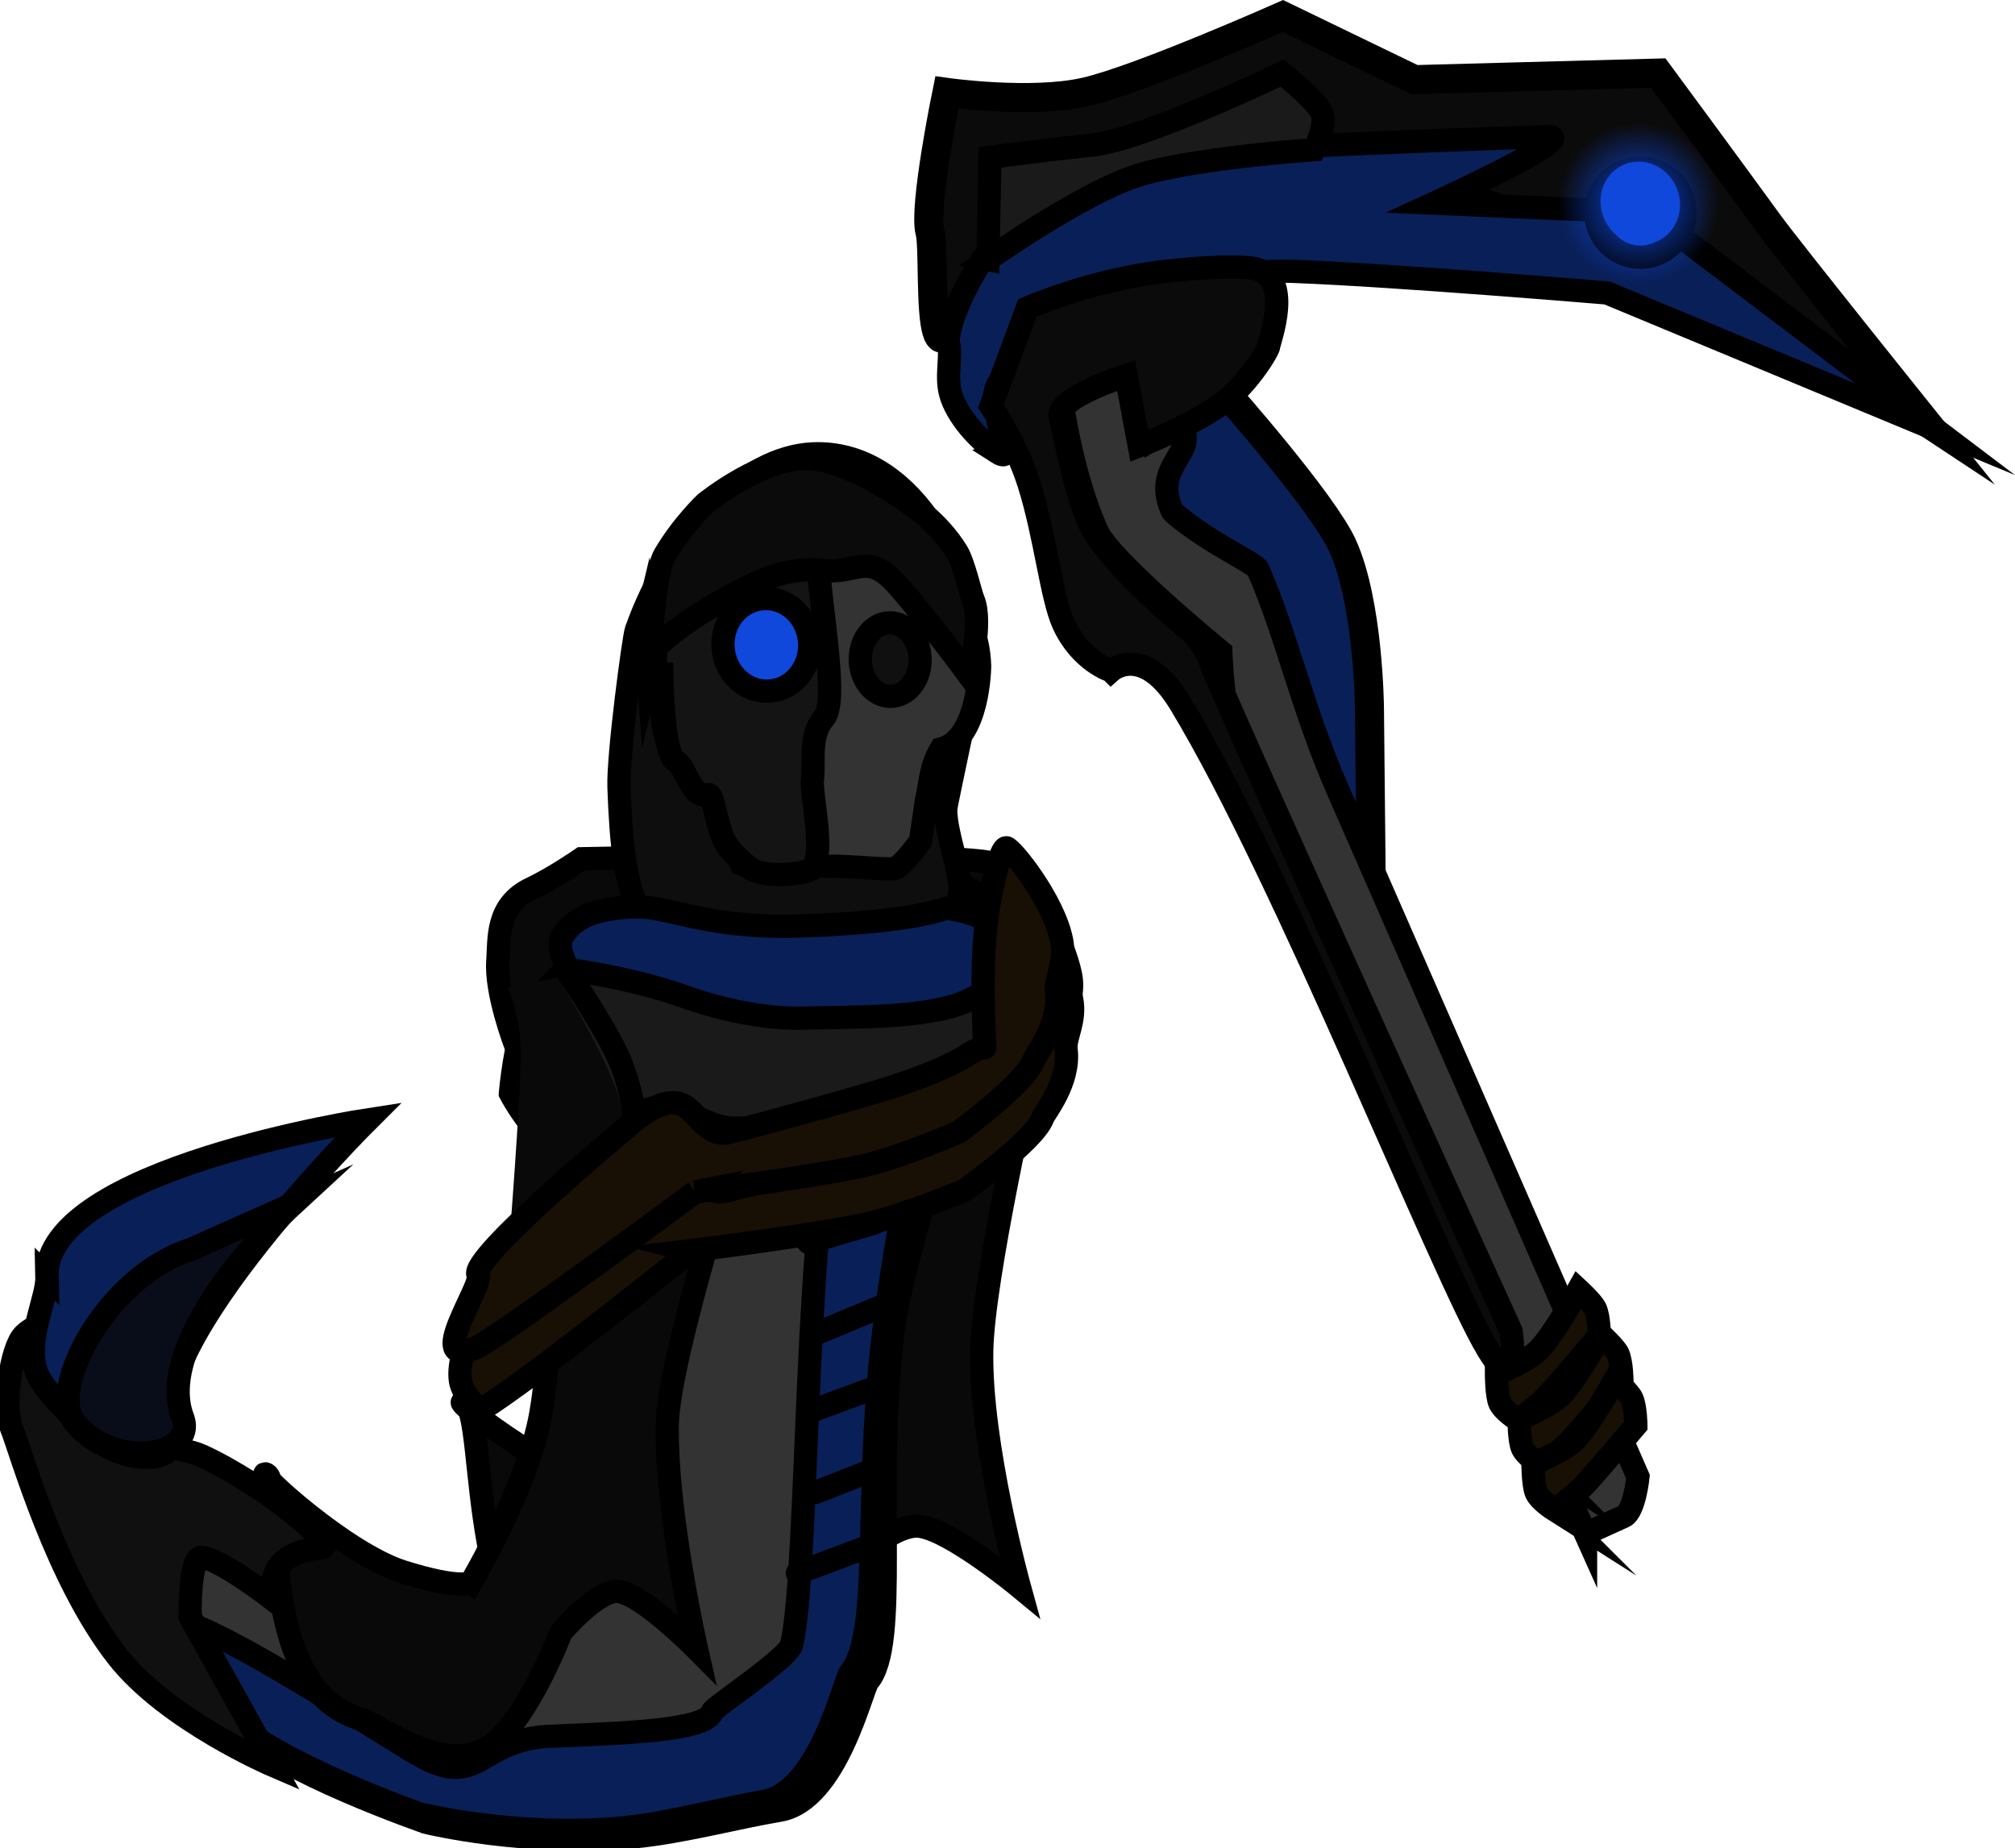 <svg version="1.1" xmlns="http://www.w3.org/2000/svg" xmlns:xlink="http://www.w3.org/1999/xlink" width="173.313" height="158.979" viewBox="0,0,173.313,158.979"><defs><radialGradient cx="312.672" cy="87.359" r="6.924" gradientUnits="userSpaceOnUse" id="color-1"><stop offset="0" stop-color="#1048db"/><stop offset="1" stop-color="#1048db" stop-opacity="0"/></radialGradient></defs><g transform="translate(-171.726,-69.849)"><g data-paper-data="{&quot;isPaintingLayer&quot;:true}" fill-rule="nonzero" stroke="#000000" stroke-linejoin="miter" stroke-miterlimit="10" stroke-dasharray="" stroke-dashoffset="0" style="mix-blend-mode: normal"><path d="" fill="none" stroke-width="2" stroke-linecap="round"/><path d="M216.028,159.627c0,0 -1.686,-4.404 -1.482,-7.143c0.138,-1.848 -0.186,-4.763 2.894,-6.21c1.921,-0.903 4.307,-2.557 4.307,-2.557c0,0 27.215,-0.593 34.361,0.205c3.195,0.356 4.602,2.107 4.602,2.107c0,0 2.908,5.695 3.163,8.103c0.27,2.553 -1.923,6.818 -1.923,6.818z" fill="#090909" stroke-width="2" stroke-linecap="butt"/><path d="M234.389,200.32c0,0 6.343,-8.791 7.729,-15.298c0.941,-4.414 0.987,-9.089 1.405,-16.242c0.426,-7.29 1.214,-17.018 1.214,-17.018c0,0 2.899,5.658 4.751,6.53c2.852,1.343 10.812,3.806 10.812,3.806c0,0 -4.007,17.631 -4.134,23.902c-0.163,8.036 3.239,20.347 3.239,20.347c0,0 -5.992,-4.954 -8.635,-5.219c-2.327,-0.233 -6.397,3.714 -6.397,3.714c0,0 -3.374,7.297 -7.327,9.997c-5.106,3.487 -11.304,2.529 -13.737,1.923c-12.164,-3.031 -9.405,-25.746 -11.728,-26.305c-1.173,-0.282 8.858,7.259 15.267,8.9c6.436,1.648 7.54,0.964 7.54,0.964z" fill="#090909" stroke-width="2" stroke-linecap="butt"/><path d="M208.424,226.614c0,0 -12.656,-4.356 -16.71,-8.335c-4.531,-4.448 -9.203,-17.102 -9.203,-17.102c0,0 6.988,0.777 11.743,3.351c5.231,2.831 8.532,7.472 14.766,7.216c6.21,-0.255 17.387,-15.571 17.811,-17.207c1.001,-3.862 1.523,-42.259 2.732,-45.809c1.909,-5.602 24.309,-5.318 27.291,-1.148c2.504,3.502 -7.243,27.356 -8.363,37.123c-1.558,13.58 0.605,26.605 -2.111,29.77c-0.527,0.614 -2.695,10.268 -7.592,11.089c-3.612,0.605 -8.505,1.903 -12.346,2.268c-9.403,0.893 -18.017,-1.215 -18.017,-1.215z" fill="#333333" stroke-width="2" stroke-linecap="butt"/><path d="M253.075,139.409c-0.103,2.397 2.069,7.003 0.837,8.231c-1.435,1.431 -5.158,1.793 -8.077,2.468c-3.805,0.88 -7.073,1.859 -10.571,2.002c-8.949,0.366 -9.951,-5.037 -10.298,-14.527c-0.1,-2.729 1.272,-12.908 1.484,-13.508c2.966,-8.399 9.268,-14.943 15.219,-15.186c8.063,-0.329 13.615,9.118 13.858,18.025c0.027,0.979 -2.431,12.011 -2.452,12.496z" fill="#0e0e0e" stroke-width="2" stroke-linecap="butt"/><path d="M222.406,155.715c0,0 -3.315,-3.723 -2.29,-5.345c1.185,-1.876 3.325,-2.389 6.173,-2.51c2.848,-0.121 6.268,1.903 14.178,1.643c5.558,-0.183 10.186,-0.67 12.601,-1.521c0.159,-0.056 3.492,0.506 4.301,1.678c0.999,1.446 -0.52,5.969 -0.52,5.969c0,0 -5.525,1.914 -11.709,3.029c-3.193,0.576 -7.591,1.856 -10.141,1.814c-6.793,-0.113 -12.593,-4.755 -12.593,-4.755z" fill="#091f57" stroke-width="2" stroke-linecap="butt"/><path d="M207.776,225.866c0,0 -12.367,-4.351 -16.327,-8.329c-1.618,-1.625 -7.102,-8.76 -4.771,-8.4c4.047,0.626 18.297,10.14 21.245,11.772c5.111,2.829 4.982,-1.447 11.074,-1.706c6.069,-0.258 13.564,-0.459 13.979,-2.096c0.098,-0.387 6.563,-4.626 6.835,-5.783c1.562,-6.652 1.014,-38.938 4.27,-47.657c1.827,-4.894 7.616,-1.738 7.616,-1.738c0,0 -2.991,13.788 -4.089,23.556c-1.526,13.581 -0.08,25.057 -2.735,28.224c-0.515,0.614 -2.637,10.269 -7.423,11.092c-3.53,0.607 -8.312,1.906 -12.066,2.273c-9.19,0.897 -17.607,-1.208 -17.607,-1.208z" fill="#091f57" stroke-width="2" stroke-linecap="butt"/><path d="M212.246,205.976c0,0 4.913,-8.32 5.986,-14.479c0.728,-4.178 0.763,-8.603 1.085,-15.375c0.328,-6.9 0.936,-16.109 0.936,-16.109c0,0 2.248,5.357 3.684,6.183c2.21,1.273 11.634,0.745 11.634,0.745c0,0 -6.355,19.549 -6.452,25.486c-0.124,7.607 2.516,19.262 2.516,19.262c0,0 -4.645,-4.692 -6.693,-4.943c-1.804,-0.221 -4.957,3.513 -4.957,3.513c0,0 -2.613,6.906 -5.675,9.46c-3.956,3.3 -9.723,-1.432 -11.609,-2.006c-9.428,-2.873 -6.331,-20.552 -8.132,-21.083c-0.909,-0.268 6.866,6.875 11.833,8.43c4.988,1.562 5.843,0.915 5.843,0.915z" fill="#090909" stroke-width="2" stroke-linecap="butt"/><path d="M215.624,163.891c0,0 0.427,-4.748 1.415,-6.631c1.144,-2.178 3.412,-4.04 3.412,-4.04c0,0 5.45,0.678 10.154,2.359c3.339,1.193 7.121,1.947 10.327,1.846c3.943,-0.124 11.284,0.109 14.533,-1.763c2.256,-1.3 1.19,5.531 1.19,5.531c0,0 -14.647,5.902 -21.961,5.7c-2.27,-0.063 -4.625,-2.366 -7.477,-1.578c-1.882,0.519 -4.282,4.362 -5.939,4.042c-3.171,-0.612 -5.654,-5.465 -5.654,-5.465z" fill="#1a1a1a" stroke-width="2" stroke-linecap="butt"/><path d="M250.894,142.206c0,0 -1.622,2.275 -2.256,2.358c-0.855,0.111 -4.659,-0.289 -5.535,-0.189c-0.741,0.085 -3.46,-0.69 -3.46,-0.69c0,0 -1.214,0.925 -1.797,0.993c-0.759,0.089 -2.372,-0.503 -2.372,-0.503c0,0 -0.981,-1.983 -1.023,-3.093c-0.599,-1.102 -0.517,-3.773 -1.067,-4.291c-2.984,-0.336 -4.632,-1.676 -4.82,-6.688c-0.142,-3.76 1.732,-6.973 3.04,-9.631c2.054,-4.174 4.526,-6.886 9.492,-7.474c3.552,-0.42 5.514,3.336 8.046,5.176c3.262,2.371 6.638,3.512 6.843,8.952c0,0 -0.034,6.312 -3.327,7.15c-0.933,1.619 -0.873,2.796 -1.252,4.452z" fill="#333333" stroke-width="2" stroke-linecap="butt"/><path d="M228.112,127.861c0,0 -0.23,-4.072 0.877,-4.777c1.586,-1.01 4.962,-4.826 7.42,-5.769c4.325,-1.659 7.59,-0.177 6.011,-0.01c-1.141,0.121 1.745,12.523 0.186,14.293c-1.319,1.499 -0.815,3.849 -0.997,5.236c-0.178,1.36 1.071,6.057 0.039,7.67c-0.314,0.49 -4.186,0.997 -5.445,0.003c-0.862,-0.68 -1.921,-1.585 -2.37,-2.791c-0.565,-1.516 -0.801,-3.642 -1.188,-3.525c-1.465,0.442 -1.895,-2.382 -2.827,-2.902c-1.096,-0.611 -1.172,-7.437 -1.172,-7.437z" fill="#141414" stroke-width="2" stroke-linecap="butt"/><path d="M233.92,125.644c-0.191,-2.192 1.318,-4.115 3.371,-4.295c2.053,-0.18 3.871,1.451 4.062,3.644c0.191,2.192 -1.318,4.115 -3.371,4.295c-2.053,0.18 -3.871,-1.451 -4.062,-3.644z" fill="#1048db" stroke-width="2" stroke-linecap="butt"/><path d="M245.731,126.844c-0.132,-1.74 0.908,-3.267 2.323,-3.41c1.415,-0.143 2.668,1.152 2.8,2.893c0.132,1.74 -0.908,3.267 -2.323,3.41c-1.415,0.143 -2.668,-1.152 -2.8,-2.893z" fill="#101010" stroke-width="2" stroke-linecap="butt"/><path d="M228.539,121.198c0,0 5.856,-5.074 8.251,-6.253c2.365,-1.165 6.029,-0.78 6.029,-0.78" fill="none" stroke-width="2" stroke-linecap="round"/><path d="M227.445,127.947c0.205,-0.845 0.424,-8.595 1.455,-10.361c1.467,-2.513 3.488,-4.442 3.488,-4.442c0,0 5.174,-4.2 9.127,-3.833c3.953,0.367 8.8,4.114 8.8,4.114c0,0 2.142,1.364 3.703,3.869c0.607,0.975 1.15,3.522 1.41,4.136c0.819,1.935 -0.338,6.531 -0.338,6.531c0,0 -3.15,-4.293 -6.03,-7.622c-2.738,-3.164 -3.533,-1.085 -6.506,-1.423c-2.973,-0.338 -5.39,0.753 -8.326,2.363c-2.203,1.208 -4.278,2.611 -5.622,3.849c-0.998,0.918 -1.608,-0.627 -1.488,-1.121z" fill="#0b0b0b" stroke-width="2" stroke-linecap="butt"/><path d="M246.951,175.047l-5.691,1.677" fill="none" stroke-width="2" stroke-linecap="round"/><path d="M247.963,182.048l-6.158,2.566" fill="none" stroke-width="2" stroke-linecap="round"/><path d="M241.305,191.305l6.169,-2.276" fill="none" stroke-width="2" stroke-linecap="round"/><path d="M241.816,198.246l4.931,-1.937" fill="none" stroke-width="2" stroke-linecap="round"/><path d="M240.306,205.167l6.908,-2.596" fill="none" stroke-width="2" stroke-linecap="round"/><path d="M188.079,208.936l7.097,12.761c0,0 -9.066,-3.892 -13.33,-9.335c-5.304,-6.771 -8.331,-17.708 -9.12,-19.656c-0.734,-1.813 -0.092,-6.891 1.074,-8.031c2.939,-2.874 9.841,0.615 11.066,7.212c0.556,2.992 2.322,2.323 4.29,3.227c2.739,1.259 5.787,3.396 5.787,3.396c0,0 6.147,4.431 4.302,4.523c-1.05,0.052 -2.706,0.425 -3.525,1.55c-0.713,0.981 -0.663,2.738 -0.663,2.738c0,0 -4.551,-3.496 -6.033,-3.512c-1.036,-0.011 -0.945,5.126 -0.945,5.126z" fill="#101010" stroke-width="2" stroke-linecap="butt"/><path d="M175.768,179.642c-0.234,-9.239 27.625,-13.475 27.625,-13.475c0,0 -19.601,19.515 -16.896,26.661c1.237,3.269 -4.95,3.365 -8.385,-0.85c-0.922,-1.131 -3.082,-2.904 -3.412,-4.677c-0.528,-2.834 1.114,-5.855 1.068,-7.659z" fill="#091f57" stroke-width="2" stroke-linecap="butt"/><path d="M196.954,173.399c0,0 -12.22,11.248 -9.516,18.394c1.237,3.269 -5.837,4.631 -9.272,0.416c-2.396,-2.94 2.883,-12.668 9.964,-14.879z" fill="#090d19" stroke-width="2" stroke-linecap="butt"/><path d="M215.45,177.697c0,0 1.076,-13.227 1.065,-17.423c-0.008,-3.095 -1.124,-5.47 -1.124,-5.47l4.304,-0.868c0,0 5.532,8.725 5.663,12.238c0.158,4.212 -2.754,11.934 -2.754,11.934z" fill="#090909" stroke-width="0" stroke-linecap="butt"/><path d="M220.799,153.826c0,0 3.516,5.203 4.457,7.788c0.918,2.522 0.992,4.062 0.992,4.062" fill="none" stroke-width="2" stroke-linecap="round"/><path d="M231.179,177.422c0,0 -13.309,10.704 -17.961,13.632c-0.262,0.165 -1.71,-1.237 -1.889,-2.42c-0.261,-1.727 0.77,-3.555 0.46,-4.038c-0.886,-1.381 13.298,-12.733 13.298,-12.733c0,0 2.943,-2.792 4.91,-1.964c1.286,0.542 2.283,2.824 4.109,2.413c2.161,-0.486 12.432,-3.236 14.832,-4.008c7.207,-2.317 6.621,-3.263 8.072,-3.321c0.069,-0.003 -0.546,-7.496 0.416,-12.478c0.572,-2.961 1.162,-4.74 1.536,-4.737c0.43,0.003 4.231,4.497 4.931,7.981c0.392,1.949 -0.602,3.291 -0.47,4.383c0.34,2.807 -1.851,5.417 -1.998,5.838c-0.701,2.011 -6.739,6.261 -6.739,6.261c0,0 -5.151,2.173 -8.472,2.907c-4.273,0.943 -15.037,2.284 -15.037,2.284z" fill="#180f05" stroke-width="2" stroke-linecap="butt"/><path d="M231.531,172.38c0,0 -16.92,12.548 -18.849,13.386c-4.595,1.995 0.671,-5.425 0.166,-6.24c-0.856,-1.382 12.803,-12.713 12.803,-12.713c0,0 2.834,-2.788 4.73,-1.956c1.24,0.544 2.205,2.827 3.965,2.419c2.083,-0.483 11.981,-3.218 14.294,-3.986c6.944,-2.307 6.378,-3.253 7.777,-3.309c0.067,-0.003 -0.537,-7.496 0.385,-12.477c0.547,-2.96 1.114,-4.738 1.474,-4.735c0.415,0.004 4.085,4.502 4.764,7.987c0.38,1.949 -0.576,3.29 -0.447,4.382c0.332,2.808 -1.777,5.414 -1.918,5.835c-0.673,2.009 -6.488,6.251 -6.488,6.251c0,0 -4.963,2.166 -8.164,2.894c-4.118,0.937 -14.493,2.262 -14.493,2.262z" fill="#180f05" stroke-width="2" stroke-linecap="butt"/><g stroke-linecap="butt"><path d="M289.671,146.419c0,0 -14.792,-24.687 -17.955,-31.944c-1.659,-3.806 0.373,-8.397 0.373,-8.397l5.16,-2.342c0,0 8.272,9.352 9.953,13.053c2.243,4.94 2.311,13.96 2.311,13.96z" fill="#091f57" stroke-width="2.5"/><path d="M252.342,98.467c-0.621,-1.746 -0.294,-7.416 -0.631,-8.676c-0.569,-2.133 1.46,-11.99 1.46,-11.99c0,0 7.252,1.018 11.913,-0.042c4.661,-1.061 16.977,-6.532 16.977,-6.532l11.315,5.473l20.979,-0.566c0,0 6.004,8.133 9.512,12.966c1.64,2.26 13.454,16.979 13.454,16.979c0,0 -31.224,-20.666 -53.916,-22.11c-11.762,-0.748 -25.135,8.174 -26.813,9.147c-2.387,1.384 -3.46,7.572 -4.249,5.352z" fill="#0b0b0b" stroke-width="2.5"/><path d="M257.529,108.77c-1.218,-0.78 -3.226,-2.678 -3.956,-4.769c-0.574,-1.645 0.042,-3.45 -0.263,-4.64c-0.255,-0.997 1.394,-5.597 4.298,-9.024c2.96,-3.493 7.19,-5.81 8.484,-6.326c2.877,-1.147 28.056,-2.068 38.758,-2.411c2.934,-0.094 -9.76,5.725 -9.76,5.725l18.45,0.805l24.648,18.653l-28.228,-11.732c0,0 -18.084,-1.523 -26.946,-1.86c-11.623,-0.443 -23.268,8.255 -24.951,9.217c-2.393,1.369 1.641,7.757 -0.535,6.362z" fill="#091f57" stroke-width="2"/><path d="M308.102,201.783c0,0 -25.289,-56.37 -29.876,-66.669c-1.286,-2.887 -1.494,-9.203 -1.494,-9.203c0,0 -9.443,-7.738 -10.623,-10.337c-2.64,-5.815 -3.396,-13.771 -3.396,-13.771l5.767,-2.618l2.318,8.492c0,0 2.404,-1.478 2.722,-0.777c0.899,1.979 -2.627,3.15 -0.994,6.86c0.115,0.262 1.736,1.504 3.345,2.511c1.928,1.206 3.9,2.205 4.055,2.557c2.417,5.488 3.821,12.018 6.81,18.839c11.755,26.821 25.876,59.212 25.876,59.212c0,0 -0.302,2.992 -1.223,3.411c-0.995,0.452 -3.287,1.492 -3.287,1.492z" fill="#333333" stroke-width="2"/><path d="M267.287,127.549c0,0 -2.626,-0.811 -4.104,-4.067c-1.011,-2.226 -1.559,-7.594 -2.941,-11.973c-1.179,-3.735 -3.289,-6.723 -3.289,-6.723l3.141,-8.454c0,0 3.995,-1.714 8.607,-2.628c4.592,-0.91 9.796,-1.022 10.963,-0.748c3.324,0.78 1.222,6.216 1.182,6.679c-0.03,0.351 -1.946,3.555 -4.375,5.185c-2.906,1.95 -6.756,3.381 -6.756,3.381l-1.131,-6.053c0,0 -6.031,1.924 -5.673,3.528c0.625,2.803 1.438,6.812 2.484,9.116c1.687,3.715 9.123,9.696 9.123,9.696c0,0 1.216,1.727 1.32,2.288c0.217,1.17 25.867,57.602 25.867,57.602c0,0 0.903,6.372 -2.01,1.562c-3.856,-6.367 -17.513,-40.868 -26.451,-55.579c-3.197,-5.263 -5.956,-2.811 -5.956,-2.811z" fill="#0b0b0b" stroke-width="2"/><path d="M309.325,89.724c-0.875,-1.928 -0.022,-4.2 1.906,-5.075c1.928,-0.875 4.2,-0.022 5.075,1.906c0.875,1.928 0.022,4.2 -1.906,5.075c-1.928,0.875 -4.2,0.022 -5.075,-1.906z" fill="#1449cd" stroke-width="2"/><g stroke-width="0"><path d="M309.803,88.874c-0.899,-1.768 -0.281,-3.901 1.381,-4.762c1.661,-0.862 3.736,-0.127 4.635,1.641c0.899,1.768 0.281,3.901 -1.381,4.762c-1.661,0.862 -3.736,0.127 -4.635,-1.641z" fill="#1048db"/><path d="M306.526,90.548c-1.836,-3.614 -0.573,-7.971 2.821,-9.732c3.394,-1.761 7.635,-0.26 9.471,3.354c1.836,3.614 0.573,7.971 -2.821,9.732c-3.394,1.761 -7.635,0.26 -9.471,-3.354z" fill="url(#color-1)"/></g><path d="M302.23,191.968c0,0 -1.193,-0.756 -1.497,-1.425c-0.293,-0.645 -0.294,-2.52 -0.294,-2.52c0,0 2.646,-1.042 3.638,-2.058c1.284,-1.316 3.419,-5.172 3.419,-5.172c0,0 1.218,1.124 1.448,1.63c0.33,0.727 0.343,2.315 0.343,2.315c0,0 -3.532,4.213 -4.537,5.242c-1.28,1.312 -2.52,1.988 -2.52,1.988z" fill="#180f05" stroke-width="2"/><path d="M304.173,195.845c0,0 -1.193,-0.756 -1.497,-1.425c-0.293,-0.645 -0.294,-2.52 -0.294,-2.52c0,0 2.646,-1.042 3.638,-2.058c1.284,-1.316 3.419,-5.172 3.419,-5.172c0,0 1.218,1.124 1.448,1.63c0.33,0.727 0.343,2.315 0.343,2.315c0,0 -3.532,4.213 -4.537,5.242c-1.28,1.312 -2.52,1.988 -2.52,1.988z" fill="#180f05" stroke-width="2"/><path d="M305.372,199.694c0,0 -1.193,-0.756 -1.497,-1.425c-0.293,-0.645 -0.294,-2.52 -0.294,-2.52c0,0 2.646,-1.042 3.638,-2.058c1.284,-1.316 3.419,-5.172 3.419,-5.172c0,0 1.218,1.124 1.448,1.63c0.33,0.727 0.343,2.315 0.343,2.315c0,0 -3.532,4.213 -4.537,5.242c-1.28,1.312 -2.52,1.988 -2.52,1.988z" fill="#180f05" stroke-width="2"/><path d="M256.695,92.171l0.181,-8.795c0,0 5.479,-0.706 8.897,-1.068c4.345,-0.459 16.227,-6.165 16.227,-6.165c0,0 2.948,2.31 3.419,3.431c0.45,1.069 -0.653,3.147 -0.653,3.147c0,0 -10.802,0.74 -15.466,2.31c-4.694,1.58 -12.606,7.14 -12.606,7.14z" fill="#1a1a1a" stroke-width="2"/></g></g></g></svg>